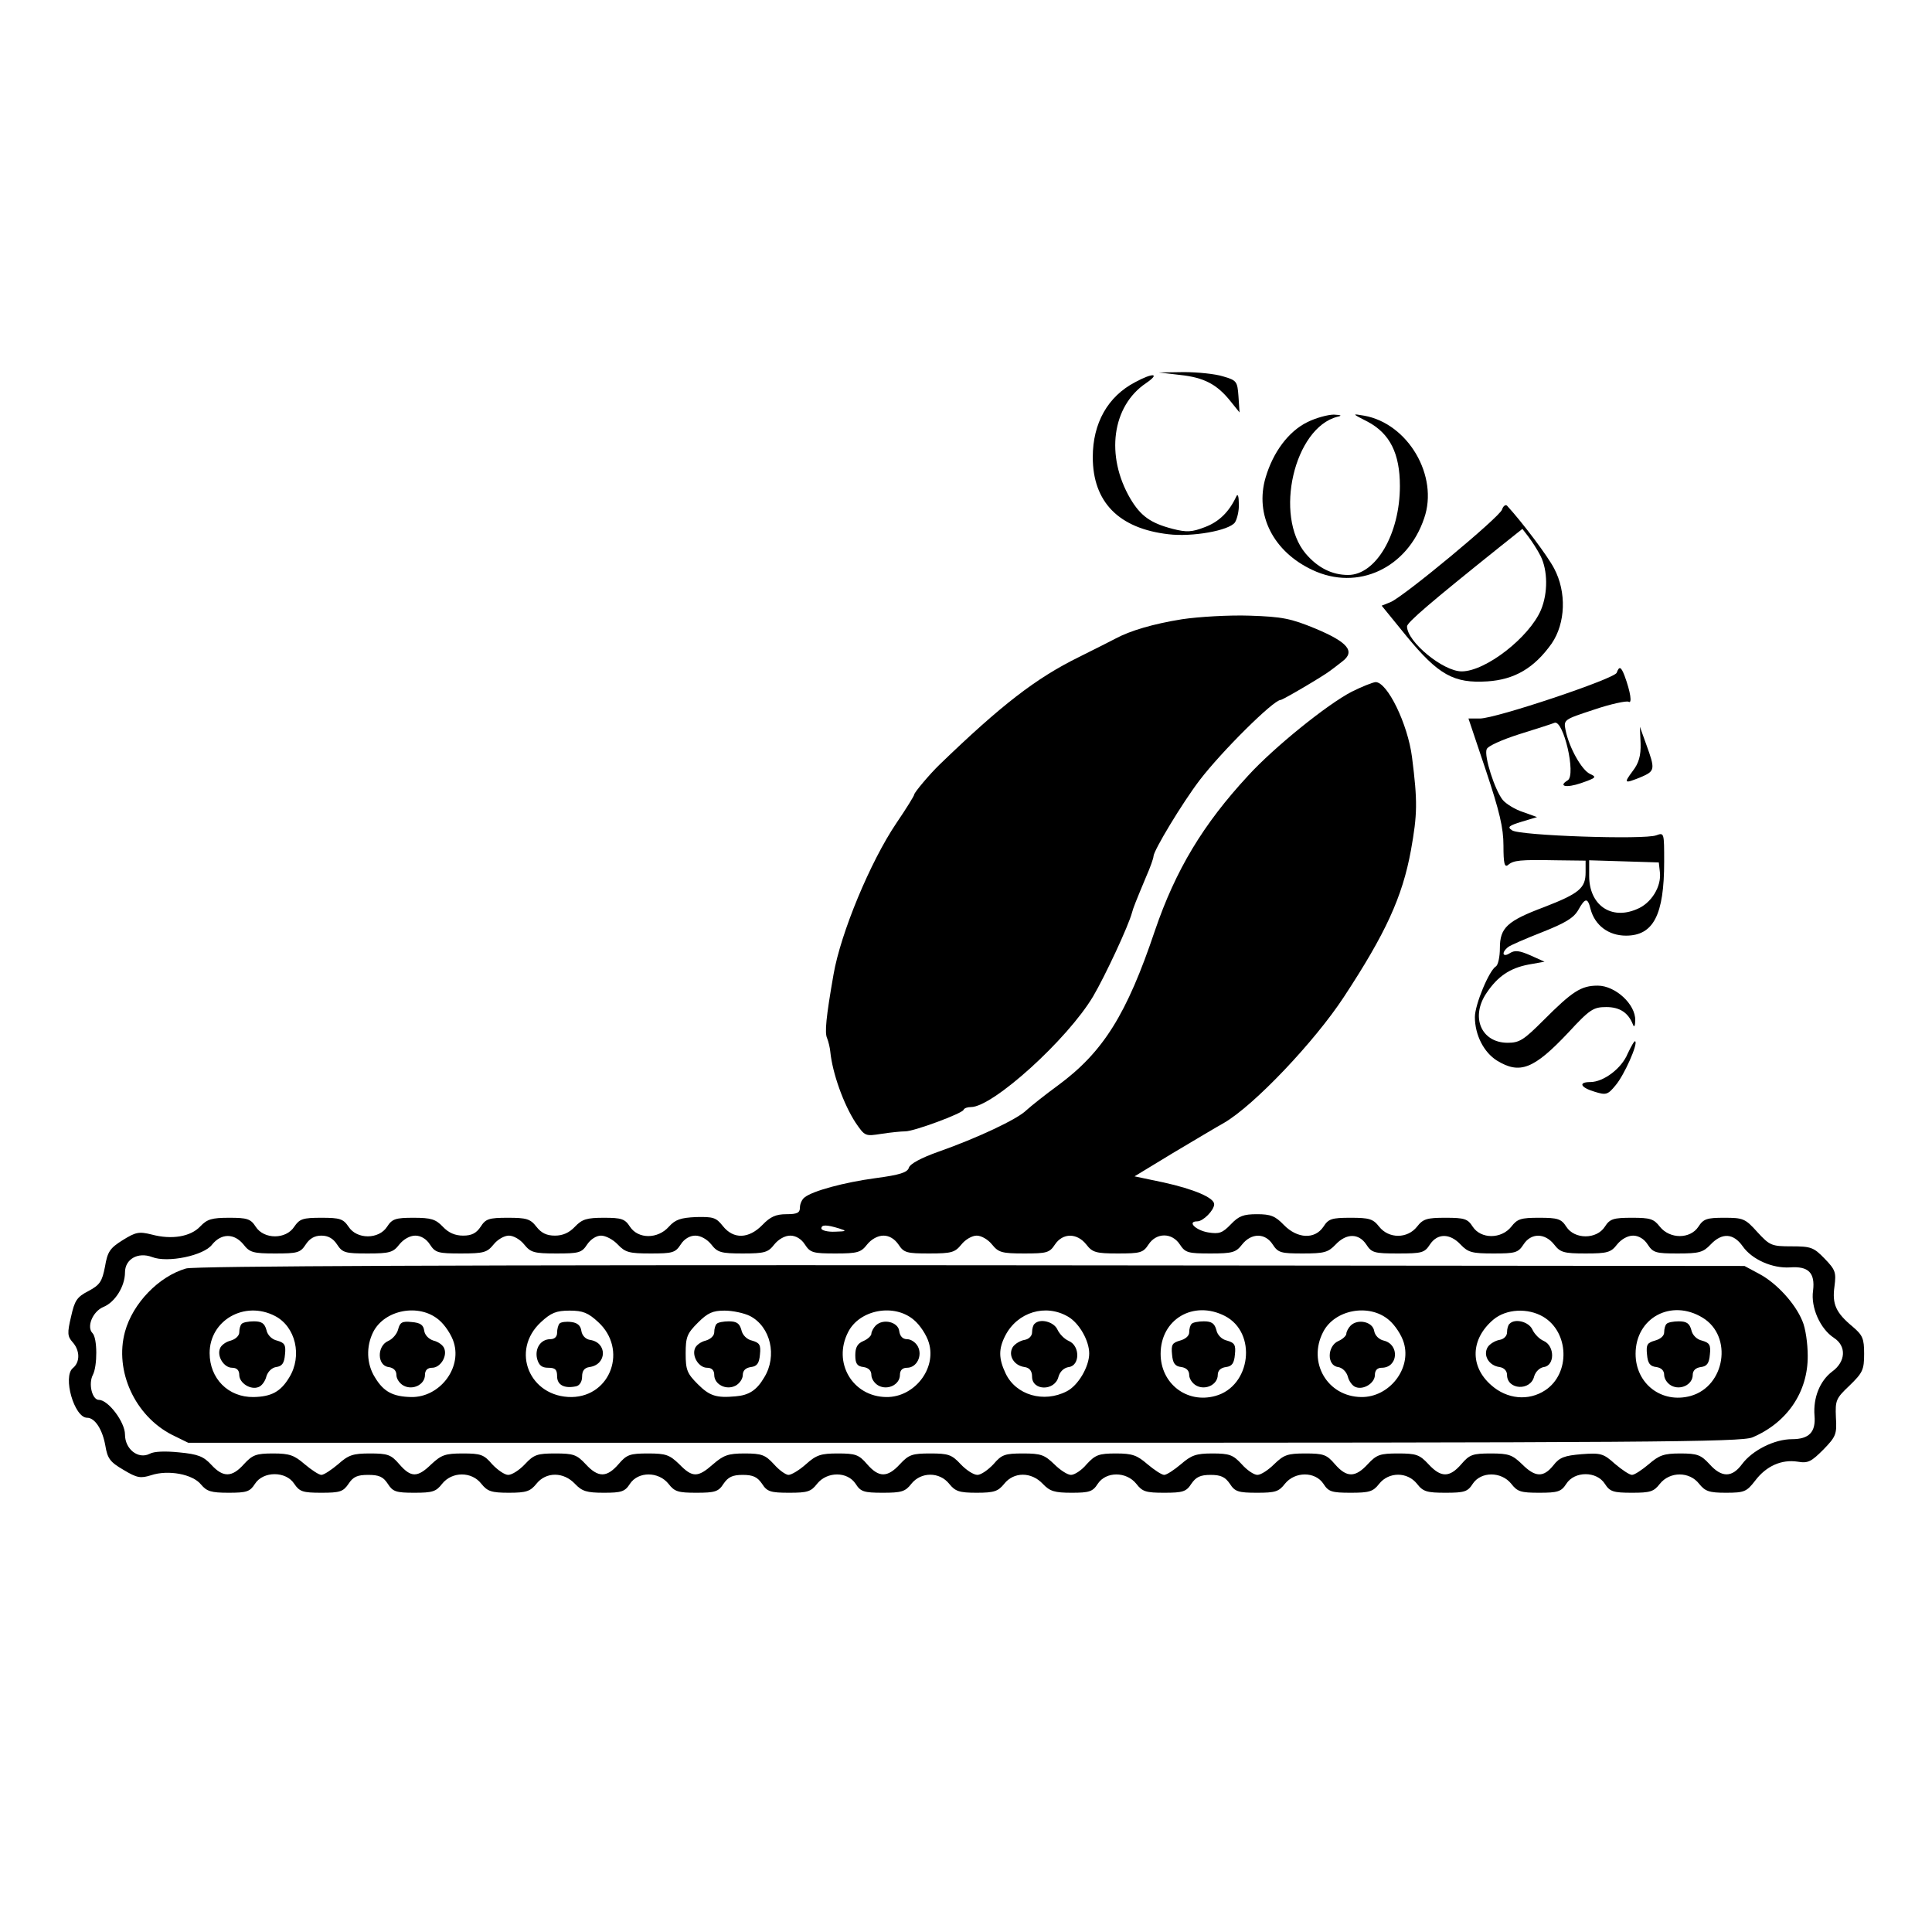 <?xml version="1.0" standalone="no"?>
<!DOCTYPE svg PUBLIC "-//W3C//DTD SVG 20010904//EN"
 "http://www.w3.org/TR/2001/REC-SVG-20010904/DTD/svg10.dtd">
<svg version="1.0" xmlns="http://www.w3.org/2000/svg"
 width="541pt" height="541pt" viewBox="0 0 541 541"
 preserveAspectRatio="xMidYMid meet">

<g transform="translate(0,541) scale(0.1,-0.1)"
fill="#000000" stroke="none">
<path d="M3305 4360 c66 -7 103 -26 141 -74 l25 -31 -3 45 c-3 42 -5 45 -43
56 -22 7 -71 12 -110 12 l-70 -1 60 -7z"/>
<path d="M3179 4340 c-77 -40 -119 -115 -119 -210 0 -126 73 -200 212 -216 66
-8 169 10 186 33 6 9 12 33 11 52 0 21 -3 30 -7 21 -20 -43 -48 -71 -88 -86
-36 -14 -51 -15 -90 -5 -62 16 -90 36 -119 85 -70 120 -51 259 44 323 41 28
20 30 -30 3z"/>
<path d="M3661 4228 c-53 -26 -96 -84 -117 -155 -31 -105 22 -208 131 -259
127 -60 266 5 313 145 41 118 -45 265 -168 287 -35 6 -35 6 10 -17 62 -33 90
-89 90 -180 0 -134 -67 -249 -145 -249 -45 0 -85 20 -119 60 -89 106 -32 352
89 383 14 3 11 5 -10 6 -16 0 -50 -9 -74 -21z"/>
<path d="M4206 3983 c-7 -21 -273 -242 -312 -259 l-25 -10 70 -86 c89 -108
132 -132 226 -126 76 5 131 37 180 106 39 57 42 144 7 210 -18 35 -89 129
-132 176 -4 4 -11 -1 -14 -11z m108 -130 c20 -40 21 -103 1 -151 -33 -77 -155
-172 -222 -172 -52 0 -153 83 -153 126 0 11 68 69 259 222 l64 51 17 -22 c9
-12 25 -36 34 -54z"/>
<path d="M3310 3676 c-81 -13 -145 -32 -186 -54 -11 -6 -57 -29 -103 -52 -120
-59 -217 -134 -390 -301 -26 -25 -71 -78 -71 -84 0 -3 -22 -39 -50 -80 -73
-108 -156 -308 -176 -424 -21 -120 -25 -163 -18 -178 4 -10 8 -27 9 -38 6 -60
37 -147 71 -199 26 -38 27 -38 72 -31 26 4 56 7 67 7 25 0 159 50 163 60 2 5
11 8 21 8 61 0 270 189 342 310 33 56 99 197 109 235 3 12 11 32 39 99 12 27
21 53 21 58 0 16 81 150 129 213 61 80 207 225 227 225 6 0 120 67 139 82 6 4
21 16 34 26 37 28 15 54 -76 92 -68 28 -92 33 -183 36 -58 2 -143 -3 -190 -10z"/>
<path d="M4527 3526 c-7 -17 -338 -128 -383 -128 l-32 0 49 -146 c38 -114 49
-160 49 -210 0 -50 3 -62 13 -54 15 13 33 15 135 13 l82 -1 0 -33 c0 -44 -18
-59 -116 -97 -104 -39 -124 -58 -124 -115 0 -24 -5 -47 -11 -51 -19 -11 -59
-107 -59 -142 0 -50 25 -99 62 -122 64 -39 103 -24 200 79 60 65 70 71 106 71
38 0 62 -16 75 -50 3 -8 6 -2 6 13 1 45 -56 97 -105 97 -47 0 -71 -16 -152
-97 -55 -55 -67 -63 -100 -63 -75 0 -105 73 -59 140 31 46 65 69 117 79 l45 8
-40 18 c-30 13 -43 15 -57 6 -20 -13 -25 1 -5 17 6 5 50 24 96 42 63 25 87 39
100 61 20 36 27 36 35 3 12 -45 50 -74 99 -74 77 0 107 58 107 207 0 81 0 82
-22 74 -33 -13 -385 -1 -404 14 -14 9 -9 13 27 24 l43 13 -39 14 c-22 7 -48
23 -57 34 -22 27 -53 123 -45 142 3 9 44 27 91 42 48 15 92 29 99 32 25 9 61
-146 37 -161 -28 -17 -4 -22 37 -8 43 15 45 17 25 26 -23 11 -58 73 -68 122
-6 30 -5 30 80 58 47 16 91 25 96 22 11 -7 6 27 -11 73 -10 26 -15 27 -22 8z
m121 -558 c5 -40 -24 -88 -65 -104 -72 -31 -133 12 -133 93 l0 44 98 -3 97 -3
3 -27z"/>
<path d="M3785 3473 c-68 -35 -218 -156 -290 -235 -126 -136 -203 -264 -261
-434 -79 -235 -145 -340 -271 -433 -37 -27 -77 -59 -89 -70 -25 -25 -138 -78
-246 -116 -48 -17 -80 -34 -83 -45 -4 -13 -25 -20 -93 -29 -89 -12 -177 -36
-199 -54 -7 -5 -13 -18 -13 -28 0 -15 -7 -19 -38 -19 -29 0 -45 -7 -67 -30
-38 -39 -81 -41 -111 -3 -19 24 -27 26 -75 25 -43 -2 -58 -7 -76 -27 -31 -35
-86 -35 -109 0 -14 22 -24 25 -73 25 -48 0 -61 -4 -81 -25 -16 -17 -34 -25
-56 -25 -23 0 -38 7 -52 25 -17 22 -28 25 -80 25 -53 0 -62 -3 -76 -25 -12
-18 -25 -25 -49 -25 -23 0 -41 8 -57 25 -20 21 -33 25 -82 25 -50 0 -60 -3
-74 -25 -23 -36 -85 -36 -108 0 -15 22 -24 25 -76 25 -52 0 -61 -3 -76 -25
-23 -36 -85 -36 -108 0 -14 22 -24 25 -74 25 -49 0 -62 -4 -81 -24 -27 -29
-80 -38 -136 -23 -36 9 -45 7 -82 -16 -35 -22 -42 -32 -49 -74 -8 -41 -14 -51
-46 -68 -33 -17 -39 -27 -49 -72 -11 -46 -10 -55 4 -71 21 -23 22 -56 1 -73
-29 -24 4 -139 40 -139 22 0 43 -33 51 -78 6 -36 13 -46 51 -68 38 -23 48 -24
77 -15 48 16 117 3 140 -26 16 -19 28 -23 77 -23 51 0 60 3 74 25 23 36 87 36
110 0 15 -22 24 -25 76 -25 52 0 61 3 76 25 13 20 25 25 55 25 30 0 42 -5 55
-25 14 -22 23 -25 74 -25 51 0 61 3 78 25 28 35 83 35 110 0 17 -21 28 -25 77
-25 49 0 60 4 77 25 27 34 76 34 108 0 20 -21 33 -25 81 -25 49 0 59 3 73 25
23 35 80 35 108 0 17 -22 27 -25 78 -25 52 0 62 3 76 25 13 19 25 25 54 25 29
0 41 -6 54 -25 14 -22 24 -25 76 -25 51 0 61 3 78 25 28 35 85 35 108 0 14
-22 23 -25 76 -25 52 0 63 3 80 25 27 34 79 34 106 0 17 -21 28 -25 77 -25 49
0 60 4 77 25 27 34 76 34 108 0 20 -21 33 -25 81 -25 49 0 59 3 73 25 23 35
80 35 108 0 17 -22 27 -25 78 -25 52 0 62 3 76 25 13 19 25 25 54 25 29 0 41
-6 54 -25 14 -22 24 -25 76 -25 51 0 61 3 78 25 28 35 85 35 108 0 14 -22 23
-25 76 -25 52 0 63 3 80 25 27 34 79 34 106 0 17 -22 28 -25 80 -25 53 0 62 3
76 25 23 35 80 35 108 0 17 -22 27 -25 78 -25 52 0 62 3 76 25 23 36 85 36
108 0 14 -22 24 -25 76 -25 51 0 61 3 78 25 28 35 83 35 110 0 17 -21 28 -25
75 -25 52 0 58 3 82 34 31 41 74 60 119 53 29 -5 38 0 72 34 35 36 38 43 35
90 -2 48 0 53 38 89 37 36 41 44 41 89 0 43 -4 52 -32 76 -47 39 -58 63 -51
113 5 39 3 46 -28 78 -30 31 -38 34 -92 34 -56 0 -61 2 -96 40 -34 38 -40 40
-93 40 -48 0 -58 -3 -72 -25 -23 -35 -80 -35 -108 0 -17 22 -27 25 -78 25 -52
0 -62 -3 -76 -25 -23 -36 -85 -36 -108 0 -14 22 -24 25 -76 25 -51 0 -61 -3
-78 -25 -28 -35 -85 -35 -108 0 -14 22 -23 25 -76 25 -52 0 -63 -3 -80 -25
-27 -34 -79 -34 -106 0 -17 22 -28 25 -80 25 -53 0 -62 -3 -76 -25 -24 -36
-73 -34 -111 5 -24 25 -37 30 -75 30 -38 0 -51 -5 -73 -28 -24 -25 -33 -28
-64 -23 -35 6 -60 31 -30 31 16 0 47 31 47 48 0 18 -56 42 -142 61 l-81 17
107 65 c59 35 124 74 144 85 84 49 253 227 335 352 117 178 164 280 188 411
18 101 19 135 3 261 -12 93 -69 210 -102 210 -9 -1 -39 -13 -67 -27z m-1435
-1503 c22 -7 21 -8 -12 -9 -21 -1 -38 4 -38 9 0 11 14 11 50 0z m-1668 -45
c17 -22 27 -25 88 -25 63 0 71 2 86 25 11 17 25 25 44 25 19 0 33 -8 44 -25
15 -23 23 -25 86 -25 61 0 71 3 88 25 12 15 30 25 45 25 15 0 31 -9 41 -25 15
-23 23 -25 87 -25 64 0 73 3 91 25 11 14 30 25 43 25 13 0 32 -11 43 -25 18
-22 27 -25 90 -25 63 0 71 2 86 25 10 15 26 25 39 25 13 0 34 -11 47 -25 21
-22 32 -25 92 -25 61 0 69 2 84 25 10 16 26 25 41 25 15 0 33 -10 45 -25 17
-22 27 -25 88 -25 61 0 71 3 88 25 12 15 30 25 45 25 15 0 31 -9 41 -25 15
-23 23 -25 86 -25 61 0 71 3 88 25 12 15 30 25 46 25 16 0 31 -9 42 -25 15
-23 23 -25 86 -25 63 0 72 3 90 25 11 14 30 25 43 25 13 0 32 -11 43 -25 18
-22 27 -25 90 -25 63 0 71 2 86 25 22 33 62 33 88 0 17 -22 27 -25 88 -25 63
0 71 2 86 25 22 34 66 34 88 0 15 -23 23 -25 86 -25 61 0 71 3 88 25 26 33 65
33 86 0 15 -23 23 -25 84 -25 60 0 71 3 92 25 30 32 65 32 86 0 15 -23 22 -25
89 -25 67 0 74 2 89 25 21 32 56 32 86 0 21 -22 32 -25 92 -25 61 0 69 2 84
25 21 33 60 33 86 0 17 -22 27 -25 88 -25 61 0 71 3 88 25 12 15 30 25 45 25
15 0 31 -9 41 -25 15 -23 23 -25 84 -25 60 0 71 3 92 25 32 34 64 32 90 -5 26
-37 83 -62 132 -59 52 4 71 -15 65 -65 -7 -47 20 -107 58 -132 36 -23 34 -67
-5 -95 -34 -26 -53 -73 -49 -123 4 -46 -15 -66 -63 -66 -49 0 -111 -31 -140
-70 -28 -38 -57 -38 -91 0 -24 26 -34 30 -82 30 -46 0 -59 -5 -88 -30 -19 -16
-40 -30 -47 -30 -7 0 -28 14 -48 31 -32 29 -40 31 -93 27 -48 -4 -62 -9 -79
-31 -28 -35 -51 -34 -88 3 -27 26 -37 30 -87 30 -51 0 -60 -3 -83 -30 -33 -38
-57 -38 -92 0 -25 27 -35 30 -85 30 -50 0 -60 -3 -85 -30 -35 -38 -59 -38 -92
0 -23 27 -32 30 -83 30 -50 0 -60 -4 -87 -30 -16 -16 -37 -30 -47 -30 -10 0
-30 14 -44 30 -24 26 -34 30 -82 30 -46 0 -59 -5 -88 -30 -19 -16 -40 -30 -47
-30 -7 0 -28 14 -47 30 -29 25 -42 30 -88 30 -48 0 -58 -4 -82 -30 -14 -17
-34 -30 -44 -30 -10 0 -31 14 -47 30 -27 26 -37 30 -87 30 -51 0 -60 -3 -83
-30 -15 -16 -35 -30 -45 -30 -11 0 -32 14 -47 30 -25 27 -35 30 -85 30 -50 0
-60 -3 -85 -30 -35 -38 -59 -38 -92 0 -23 27 -33 30 -82 30 -47 0 -60 -4 -89
-30 -19 -17 -41 -30 -49 -30 -8 0 -27 14 -41 30 -24 26 -34 30 -82 30 -46 0
-59 -5 -88 -30 -43 -38 -58 -38 -95 0 -27 26 -37 30 -87 30 -51 0 -60 -3 -83
-30 -33 -38 -57 -38 -92 0 -25 27 -35 30 -85 30 -50 0 -60 -3 -85 -30 -15 -16
-36 -30 -47 -30 -10 0 -30 14 -45 30 -23 27 -32 30 -82 30 -49 0 -60 -4 -88
-30 -39 -38 -57 -38 -90 0 -23 27 -33 30 -82 30 -47 0 -60 -4 -89 -30 -19 -16
-40 -30 -47 -30 -7 0 -28 14 -47 30 -29 25 -42 30 -88 30 -48 0 -58 -4 -82
-30 -33 -37 -58 -38 -91 -2 -22 24 -38 30 -90 35 -39 4 -71 3 -83 -4 -32 -16
-69 13 -69 54 0 35 -47 97 -73 97 -19 0 -30 45 -17 70 13 25 13 103 -1 117
-17 17 0 60 30 73 33 13 61 58 61 97 0 37 36 58 76 43 43 -17 145 4 168 35 26
32 62 32 88 0z"/>
<path d="M521 1858 c-76 -22 -149 -97 -171 -177 -30 -110 28 -236 132 -289
l45 -22 2172 0 c1927 0 2176 2 2208 15 97 41 156 127 155 229 0 33 -6 77 -15
97 -20 49 -72 106 -121 132 l-41 22 -2165 2 c-1393 1 -2177 -2 -2199 -9z m249
-133 c58 -30 77 -112 40 -172 -24 -40 -50 -54 -100 -55 -71 -1 -123 52 -123
123 0 92 98 148 183 104z m459 -11 c17 -14 36 -43 42 -64 22 -73 -41 -153
-119 -152 -52 1 -78 15 -102 55 -24 38 -25 87 -5 127 32 63 129 81 184 34z
m446 -6 c83 -76 36 -208 -74 -210 -118 -1 -173 130 -86 210 28 26 43 32 80 32
37 0 52 -6 80 -32z m425 17 c58 -30 77 -112 40 -172 -21 -36 -43 -50 -80 -53
-54 -5 -73 1 -106 34 -30 30 -34 40 -34 86 0 46 4 56 34 86 28 28 42 34 75 34
23 0 55 -7 71 -15z m459 -11 c17 -14 36 -43 42 -64 22 -73 -41 -153 -119 -152
-95 1 -151 97 -107 182 32 63 129 81 184 34z m432 9 c31 -18 59 -67 59 -103 0
-37 -31 -90 -63 -106 -64 -33 -142 -11 -171 50 -20 42 -20 69 -1 106 34 66
113 90 176 53z m439 2 c91 -47 73 -197 -27 -224 -80 -22 -153 35 -153 118 0
97 92 151 180 106z m459 -11 c17 -14 36 -43 42 -64 22 -73 -41 -153 -119 -152
-95 1 -151 97 -107 182 32 63 129 81 184 34z m432 9 c73 -43 77 -159 6 -206
-47 -31 -107 -25 -151 14 -61 53 -58 130 6 184 36 30 96 33 139 8z m447 -3
c85 -52 63 -192 -34 -219 -81 -22 -154 34 -154 118 0 101 100 155 188 101z"/>
<path d="M677 1703 c-4 -3 -7 -14 -7 -24 0 -9 -10 -19 -24 -23 -13 -3 -27 -13
-30 -22 -9 -22 11 -54 34 -54 13 0 20 -7 20 -20 0 -23 32 -43 54 -34 9 3 19
17 22 30 4 13 15 24 27 26 17 2 23 11 25 35 3 27 -1 33 -22 39 -14 3 -27 15
-30 30 -5 18 -13 24 -35 24 -15 0 -31 -3 -34 -7z"/>
<path d="M1115 1688 c-3 -13 -16 -28 -28 -33 -32 -14 -31 -69 1 -73 14 -2 22
-10 22 -22 0 -11 9 -24 20 -30 26 -14 60 3 60 30 0 13 7 20 20 20 23 0 43 32
34 54 -3 9 -17 19 -30 22 -13 4 -24 15 -26 27 -2 17 -11 23 -35 25 -27 3 -33
-1 -38 -20z"/>
<path d="M1567 1704 c-4 -4 -7 -16 -7 -26 0 -11 -7 -18 -19 -18 -27 0 -44 -26
-37 -55 5 -18 13 -25 31 -25 20 0 25 -5 25 -24 0 -24 20 -35 53 -28 10 2 17
13 17 27 0 16 6 25 21 27 49 7 50 69 1 76 -12 2 -22 12 -24 25 -2 15 -11 23
-28 25 -14 2 -29 0 -33 -4z"/>
<path d="M2007 1703 c-4 -3 -7 -14 -7 -24 0 -9 -10 -19 -24 -23 -13 -3 -27
-13 -30 -22 -9 -22 11 -54 34 -54 13 0 20 -7 20 -20 0 -27 34 -44 60 -30 11 6
20 19 20 30 0 12 8 20 23 22 17 2 23 11 25 35 3 27 -1 33 -22 39 -14 3 -27 15
-30 30 -5 18 -13 24 -35 24 -15 0 -31 -3 -34 -7z"/>
<path d="M2452 1698 c-6 -6 -12 -17 -12 -23 0 -5 -10 -15 -22 -20 -17 -7 -23
-18 -23 -40 0 -23 5 -31 23 -33 14 -2 22 -10 22 -22 0 -11 9 -24 20 -30 26
-14 60 3 60 30 0 13 7 20 20 20 27 0 44 34 30 60 -6 11 -19 20 -30 20 -12 0
-20 8 -22 23 -3 25 -45 36 -66 15z"/>
<path d="M2897 1703 c-4 -3 -7 -14 -7 -24 0 -10 -9 -19 -21 -21 -12 -2 -27
-11 -33 -20 -14 -23 3 -52 33 -56 14 -2 21 -11 21 -27 0 -40 64 -41 74 0 4 14
15 25 29 27 31 4 32 59 0 73 -12 5 -26 19 -32 32 -10 22 -49 32 -64 16z"/>
<path d="M3337 1703 c-4 -3 -7 -14 -7 -24 0 -10 -11 -19 -26 -23 -21 -6 -25
-11 -22 -39 2 -24 8 -33 26 -35 14 -2 22 -10 22 -22 0 -11 9 -24 20 -30 26
-14 60 3 60 30 0 12 8 20 23 22 17 2 23 11 25 35 3 27 -1 33 -22 39 -14 3 -27
15 -30 30 -5 18 -13 24 -35 24 -15 0 -31 -3 -34 -7z"/>
<path d="M3782 1698 c-6 -6 -12 -17 -12 -23 0 -5 -10 -15 -22 -20 -32 -14 -33
-69 -1 -73 12 -2 23 -13 27 -26 3 -13 13 -27 22 -30 22 -9 54 11 54 34 0 13 7
20 19 20 46 0 51 65 6 76 -14 3 -25 15 -27 27 -4 26 -46 35 -66 15z"/>
<path d="M4227 1703 c-4 -3 -7 -14 -7 -24 0 -10 -9 -19 -21 -21 -12 -2 -27
-11 -33 -20 -14 -23 3 -52 33 -56 13 -2 21 -11 21 -22 0 -42 66 -46 76 -4 4
13 15 24 27 26 31 4 31 59 0 73 -12 5 -26 19 -32 32 -10 22 -49 32 -64 16z"/>
<path d="M4667 1703 c-4 -3 -7 -14 -7 -24 0 -10 -11 -19 -26 -23 -21 -6 -25
-11 -22 -39 2 -24 8 -33 26 -35 14 -2 22 -10 22 -22 0 -11 9 -24 20 -30 26
-14 60 3 60 30 0 12 8 20 23 22 17 2 23 11 25 35 3 27 -1 33 -22 39 -14 3 -27
15 -30 30 -5 18 -13 24 -35 24 -15 0 -31 -3 -34 -7z"/>
<path d="M4594 3328 c1 -34 -5 -55 -22 -77 -26 -35 -24 -36 23 -17 40 17 40
22 15 91 l-18 50 2 -47z"/>
<path d="M4558 2460 c-17 -42 -68 -80 -105 -80 -34 0 -28 -15 12 -27 32 -10
37 -9 59 18 24 28 63 116 55 123 -2 3 -11 -13 -21 -34z"/>
</g>
</svg>
